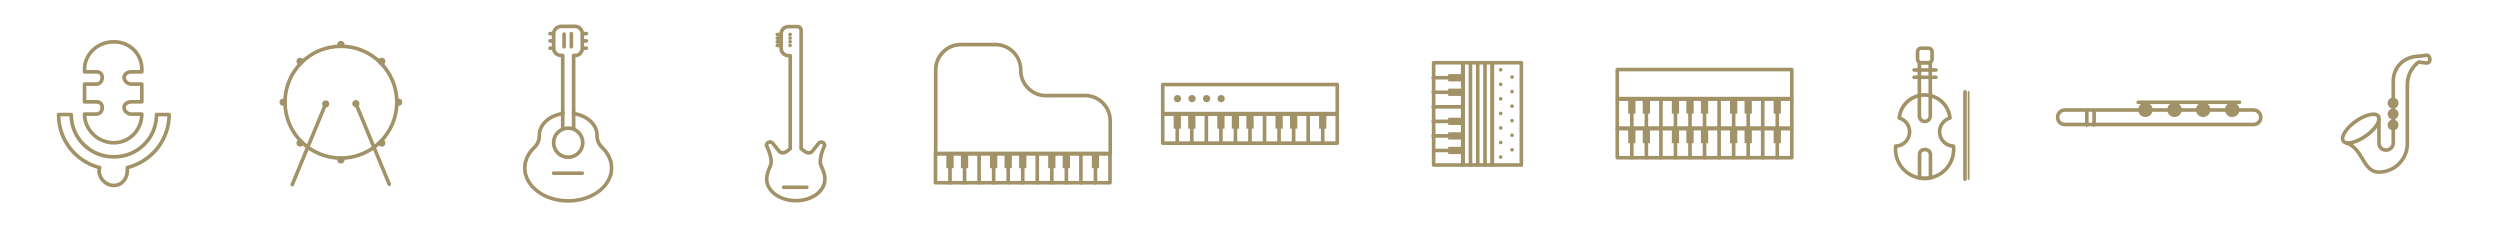 <?xml version="1.0" encoding="utf-8"?>
<!-- Generator: Adobe Illustrator 17.1.0, SVG Export Plug-In . SVG Version: 6.00 Build 0)  -->
<!DOCTYPE svg PUBLIC "-//W3C//DTD SVG 1.1//EN" "http://www.w3.org/Graphics/SVG/1.1/DTD/svg11.dtd">
<svg version="1.1" xmlns="http://www.w3.org/2000/svg" xmlns:xlink="http://www.w3.org/1999/xlink" x="0px" y="0px"
	 viewBox="0 0 5500 500" enable-background="new 0 0 5500 500" xml:space="preserve">
<g id="grid" display="none" opacity="0.53">
	<g display="inline">
		<rect x="1744.5" y="-5.5" fill="none" stroke="#00FFFF" stroke-miterlimit="10" width="64" height="64"/>
		<rect x="1808.5" y="-5.5" fill="none" stroke="#00FFFF" stroke-miterlimit="10" width="64" height="64"/>
		<rect x="1872.5" y="-5.5" fill="none" stroke="#00FFFF" stroke-miterlimit="10" width="64" height="64"/>
		<rect x="1936.5" y="-5.5" fill="none" stroke="#00FFFF" stroke-miterlimit="10" width="63" height="64"/>
		<rect x="1999.5" y="-5.5" fill="none" stroke="#00FFFF" stroke-miterlimit="10" width="64" height="64"/>
		<rect x="2063.5" y="-5.5" fill="none" stroke="#00FFFF" stroke-miterlimit="10" width="64" height="64"/>
		<rect x="2127.5" y="-5.5" fill="none" stroke="#00FFFF" stroke-miterlimit="10" width="64" height="64"/>
		<rect x="2191.5" y="-5.5" fill="none" stroke="#00FFFF" stroke-miterlimit="10" width="64" height="64"/>
		<rect x="1744.5" y="58.5" fill="none" stroke="#00FFFF" stroke-miterlimit="10" width="64" height="64"/>
		<rect x="1808.5" y="58.5" fill="none" stroke="#00FFFF" stroke-miterlimit="10" width="64" height="64"/>
		<rect x="1872.5" y="58.5" fill="none" stroke="#00FFFF" stroke-miterlimit="10" width="64" height="64"/>
		<rect x="1936.5" y="58.5" fill="none" stroke="#00FFFF" stroke-miterlimit="10" width="63" height="64"/>
		<rect x="1999.5" y="58.5" fill="none" stroke="#00FFFF" stroke-miterlimit="10" width="64" height="64"/>
		<rect x="2063.5" y="58.5" fill="none" stroke="#00FFFF" stroke-miterlimit="10" width="64" height="64"/>
		<rect x="2127.5" y="58.5" fill="none" stroke="#00FFFF" stroke-miterlimit="10" width="64" height="64"/>
		<rect x="2191.5" y="58.5" fill="none" stroke="#00FFFF" stroke-miterlimit="10" width="64" height="64"/>
		<rect x="1744.5" y="122.5" fill="none" stroke="#00FFFF" stroke-miterlimit="10" width="64" height="64"/>
		<rect x="1808.5" y="122.5" fill="none" stroke="#00FFFF" stroke-miterlimit="10" width="64" height="64"/>
		<rect x="1872.5" y="122.5" fill="none" stroke="#00FFFF" stroke-miterlimit="10" width="64" height="64"/>
		<rect x="1936.5" y="122.5" fill="none" stroke="#00FFFF" stroke-miterlimit="10" width="63" height="64"/>
		<rect x="1999.5" y="122.5" fill="none" stroke="#00FFFF" stroke-miterlimit="10" width="64" height="64"/>
		<rect x="2063.5" y="122.5" fill="none" stroke="#00FFFF" stroke-miterlimit="10" width="64" height="64"/>
		<rect x="2127.5" y="122.5" fill="none" stroke="#00FFFF" stroke-miterlimit="10" width="64" height="64"/>
		<rect x="2191.5" y="122.5" fill="none" stroke="#00FFFF" stroke-miterlimit="10" width="64" height="64"/>
		<rect x="1744.5" y="186.5" fill="none" stroke="#00FFFF" stroke-miterlimit="10" width="64" height="64"/>
		<rect x="1808.5" y="186.5" fill="none" stroke="#00FFFF" stroke-miterlimit="10" width="64" height="64"/>
		<rect x="1872.5" y="186.5" fill="none" stroke="#00FFFF" stroke-miterlimit="10" width="64" height="64"/>
		<rect x="1936.5" y="186.5" fill="none" stroke="#00FFFF" stroke-miterlimit="10" width="63" height="64"/>
		<rect x="1999.5" y="186.5" fill="none" stroke="#00FFFF" stroke-miterlimit="10" width="64" height="64"/>
		<rect x="2063.5" y="186.5" fill="none" stroke="#00FFFF" stroke-miterlimit="10" width="64" height="64"/>
		<rect x="2127.5" y="186.5" fill="none" stroke="#00FFFF" stroke-miterlimit="10" width="64" height="64"/>
		<rect x="2191.5" y="186.5" fill="none" stroke="#00FFFF" stroke-miterlimit="10" width="64" height="64"/>
		<rect x="1744.5" y="250.5" fill="none" stroke="#00FFFF" stroke-miterlimit="10" width="64" height="63"/>
		<rect x="1808.5" y="250.5" fill="none" stroke="#00FFFF" stroke-miterlimit="10" width="64" height="63"/>
		<rect x="1872.5" y="250.5" fill="none" stroke="#00FFFF" stroke-miterlimit="10" width="64" height="63"/>
		<rect x="1936.5" y="250.5" fill="none" stroke="#00FFFF" stroke-miterlimit="10" width="63" height="63"/>
		<rect x="1999.5" y="250.5" fill="none" stroke="#00FFFF" stroke-miterlimit="10" width="64" height="63"/>
		<rect x="2063.5" y="250.5" fill="none" stroke="#00FFFF" stroke-miterlimit="10" width="64" height="63"/>
		<rect x="2127.5" y="250.5" fill="none" stroke="#00FFFF" stroke-miterlimit="10" width="64" height="63"/>
		<rect x="2191.5" y="250.5" fill="none" stroke="#00FFFF" stroke-miterlimit="10" width="64" height="63"/>
		<rect x="1744.5" y="313.5" fill="none" stroke="#00FFFF" stroke-miterlimit="10" width="64" height="64"/>
		<rect x="1808.5" y="313.5" fill="none" stroke="#00FFFF" stroke-miterlimit="10" width="64" height="64"/>
		<rect x="1872.5" y="313.5" fill="none" stroke="#00FFFF" stroke-miterlimit="10" width="64" height="64"/>
		<rect x="1936.5" y="313.5" fill="none" stroke="#00FFFF" stroke-miterlimit="10" width="63" height="64"/>
		<rect x="1999.5" y="313.5" fill="none" stroke="#00FFFF" stroke-miterlimit="10" width="64" height="64"/>
		<rect x="2063.5" y="313.5" fill="none" stroke="#00FFFF" stroke-miterlimit="10" width="64" height="64"/>
		<rect x="2127.5" y="313.5" fill="none" stroke="#00FFFF" stroke-miterlimit="10" width="64" height="64"/>
		<rect x="2191.5" y="313.5" fill="none" stroke="#00FFFF" stroke-miterlimit="10" width="64" height="64"/>
		<rect x="1744.5" y="377.5" fill="none" stroke="#00FFFF" stroke-miterlimit="10" width="64" height="64"/>
		<rect x="1808.5" y="377.5" fill="none" stroke="#00FFFF" stroke-miterlimit="10" width="64" height="64"/>
		<rect x="1872.5" y="377.5" fill="none" stroke="#00FFFF" stroke-miterlimit="10" width="64" height="64"/>
		<rect x="1936.5" y="377.5" fill="none" stroke="#00FFFF" stroke-miterlimit="10" width="63" height="64"/>
		<rect x="1999.5" y="377.5" fill="none" stroke="#00FFFF" stroke-miterlimit="10" width="64" height="64"/>
		<rect x="2063.5" y="377.5" fill="none" stroke="#00FFFF" stroke-miterlimit="10" width="64" height="64"/>
		<rect x="2127.5" y="377.5" fill="none" stroke="#00FFFF" stroke-miterlimit="10" width="64" height="64"/>
		<rect x="2191.5" y="377.5" fill="none" stroke="#00FFFF" stroke-miterlimit="10" width="64" height="64"/>
		<rect x="1744.5" y="441.5" fill="none" stroke="#00FFFF" stroke-miterlimit="10" width="64" height="64"/>
		<rect x="1808.5" y="441.5" fill="none" stroke="#00FFFF" stroke-miterlimit="10" width="64" height="64"/>
		<rect x="1872.5" y="441.5" fill="none" stroke="#00FFFF" stroke-miterlimit="10" width="64" height="64"/>
		<rect x="1936.5" y="441.5" fill="none" stroke="#00FFFF" stroke-miterlimit="10" width="63" height="64"/>
		<rect x="1999.5" y="441.5" fill="none" stroke="#00FFFF" stroke-miterlimit="10" width="64" height="64"/>
		<rect x="2063.5" y="441.5" fill="none" stroke="#00FFFF" stroke-miterlimit="10" width="64" height="64"/>
		<rect x="2127.5" y="441.5" fill="none" stroke="#00FFFF" stroke-miterlimit="10" width="64" height="64"/>
		<rect x="2191.5" y="441.5" fill="none" stroke="#00FFFF" stroke-miterlimit="10" width="64" height="64"/>
	</g>
	<g display="inline">
		<rect x="2744.5" y="-5.5" fill="none" stroke="#00FFFF" stroke-miterlimit="10" width="64" height="64"/>
		<rect x="2808.5" y="-5.5" fill="none" stroke="#00FFFF" stroke-miterlimit="10" width="64" height="64"/>
		<rect x="2872.5" y="-5.5" fill="none" stroke="#00FFFF" stroke-miterlimit="10" width="64" height="64"/>
		<rect x="2936.5" y="-5.5" fill="none" stroke="#00FFFF" stroke-miterlimit="10" width="63" height="64"/>
		<rect x="2999.5" y="-5.5" fill="none" stroke="#00FFFF" stroke-miterlimit="10" width="64" height="64"/>
		<rect x="3063.5" y="-5.5" fill="none" stroke="#00FFFF" stroke-miterlimit="10" width="64" height="64"/>
		<rect x="3127.5" y="-5.5" fill="none" stroke="#00FFFF" stroke-miterlimit="10" width="64" height="64"/>
		<rect x="3191.5" y="-5.5" fill="none" stroke="#00FFFF" stroke-miterlimit="10" width="64" height="64"/>
		<rect x="2744.5" y="58.5" fill="none" stroke="#00FFFF" stroke-miterlimit="10" width="64" height="64"/>
		<rect x="2808.5" y="58.5" fill="none" stroke="#00FFFF" stroke-miterlimit="10" width="64" height="64"/>
		<rect x="2872.5" y="58.5" fill="none" stroke="#00FFFF" stroke-miterlimit="10" width="64" height="64"/>
		<rect x="2936.5" y="58.5" fill="none" stroke="#00FFFF" stroke-miterlimit="10" width="63" height="64"/>
		<rect x="2999.5" y="58.5" fill="none" stroke="#00FFFF" stroke-miterlimit="10" width="64" height="64"/>
		<rect x="3063.5" y="58.5" fill="none" stroke="#00FFFF" stroke-miterlimit="10" width="64" height="64"/>
		<rect x="3127.5" y="58.5" fill="none" stroke="#00FFFF" stroke-miterlimit="10" width="64" height="64"/>
		<rect x="3191.5" y="58.5" fill="none" stroke="#00FFFF" stroke-miterlimit="10" width="64" height="64"/>
		<rect x="2744.5" y="122.5" fill="none" stroke="#00FFFF" stroke-miterlimit="10" width="64" height="64"/>
		<rect x="2808.5" y="122.5" fill="none" stroke="#00FFFF" stroke-miterlimit="10" width="64" height="64"/>
		<rect x="2872.5" y="122.5" fill="none" stroke="#00FFFF" stroke-miterlimit="10" width="64" height="64"/>
		<rect x="2936.5" y="122.5" fill="none" stroke="#00FFFF" stroke-miterlimit="10" width="63" height="64"/>
		<rect x="2999.5" y="122.5" fill="none" stroke="#00FFFF" stroke-miterlimit="10" width="64" height="64"/>
		<rect x="3063.5" y="122.5" fill="none" stroke="#00FFFF" stroke-miterlimit="10" width="64" height="64"/>
		<rect x="3127.5" y="122.5" fill="none" stroke="#00FFFF" stroke-miterlimit="10" width="64" height="64"/>
		<rect x="3191.5" y="122.5" fill="none" stroke="#00FFFF" stroke-miterlimit="10" width="64" height="64"/>
		<rect x="2744.5" y="186.5" fill="none" stroke="#00FFFF" stroke-miterlimit="10" width="64" height="64"/>
		<rect x="2808.5" y="186.5" fill="none" stroke="#00FFFF" stroke-miterlimit="10" width="64" height="64"/>
		<rect x="2872.5" y="186.5" fill="none" stroke="#00FFFF" stroke-miterlimit="10" width="64" height="64"/>
		<rect x="2936.5" y="186.5" fill="none" stroke="#00FFFF" stroke-miterlimit="10" width="63" height="64"/>
		<rect x="2999.5" y="186.5" fill="none" stroke="#00FFFF" stroke-miterlimit="10" width="64" height="64"/>
		<rect x="3063.5" y="186.5" fill="none" stroke="#00FFFF" stroke-miterlimit="10" width="64" height="64"/>
		<rect x="3127.5" y="186.5" fill="none" stroke="#00FFFF" stroke-miterlimit="10" width="64" height="64"/>
		<rect x="3191.5" y="186.5" fill="none" stroke="#00FFFF" stroke-miterlimit="10" width="64" height="64"/>
		<rect x="2744.5" y="250.5" fill="none" stroke="#00FFFF" stroke-miterlimit="10" width="64" height="63"/>
		<rect x="2808.5" y="250.5" fill="none" stroke="#00FFFF" stroke-miterlimit="10" width="64" height="63"/>
		<rect x="2872.5" y="250.5" fill="none" stroke="#00FFFF" stroke-miterlimit="10" width="64" height="63"/>
		<rect x="2936.5" y="250.5" fill="none" stroke="#00FFFF" stroke-miterlimit="10" width="63" height="63"/>
		<rect x="2999.5" y="250.5" fill="none" stroke="#00FFFF" stroke-miterlimit="10" width="64" height="63"/>
		<rect x="3063.5" y="250.5" fill="none" stroke="#00FFFF" stroke-miterlimit="10" width="64" height="63"/>
		<rect x="3127.5" y="250.5" fill="none" stroke="#00FFFF" stroke-miterlimit="10" width="64" height="63"/>
		<rect x="3191.5" y="250.5" fill="none" stroke="#00FFFF" stroke-miterlimit="10" width="64" height="63"/>
		<rect x="2744.5" y="313.5" fill="none" stroke="#00FFFF" stroke-miterlimit="10" width="64" height="64"/>
		<rect x="2808.5" y="313.5" fill="none" stroke="#00FFFF" stroke-miterlimit="10" width="64" height="64"/>
		<rect x="2872.5" y="313.5" fill="none" stroke="#00FFFF" stroke-miterlimit="10" width="64" height="64"/>
		<rect x="2936.5" y="313.5" fill="none" stroke="#00FFFF" stroke-miterlimit="10" width="63" height="64"/>
		<rect x="2999.5" y="313.5" fill="none" stroke="#00FFFF" stroke-miterlimit="10" width="64" height="64"/>
		<rect x="3063.5" y="313.5" fill="none" stroke="#00FFFF" stroke-miterlimit="10" width="64" height="64"/>
		<rect x="3127.5" y="313.5" fill="none" stroke="#00FFFF" stroke-miterlimit="10" width="64" height="64"/>
		<rect x="3191.5" y="313.5" fill="none" stroke="#00FFFF" stroke-miterlimit="10" width="64" height="64"/>
		<rect x="2744.5" y="377.5" fill="none" stroke="#00FFFF" stroke-miterlimit="10" width="64" height="64"/>
		<rect x="2808.5" y="377.5" fill="none" stroke="#00FFFF" stroke-miterlimit="10" width="64" height="64"/>
		<rect x="2872.5" y="377.5" fill="none" stroke="#00FFFF" stroke-miterlimit="10" width="64" height="64"/>
		<rect x="2936.5" y="377.5" fill="none" stroke="#00FFFF" stroke-miterlimit="10" width="63" height="64"/>
		<rect x="2999.5" y="377.5" fill="none" stroke="#00FFFF" stroke-miterlimit="10" width="64" height="64"/>
		<rect x="3063.5" y="377.5" fill="none" stroke="#00FFFF" stroke-miterlimit="10" width="64" height="64"/>
		<rect x="3127.5" y="377.5" fill="none" stroke="#00FFFF" stroke-miterlimit="10" width="64" height="64"/>
		<rect x="3191.5" y="377.5" fill="none" stroke="#00FFFF" stroke-miterlimit="10" width="64" height="64"/>
		<rect x="2744.5" y="441.5" fill="none" stroke="#00FFFF" stroke-miterlimit="10" width="64" height="64"/>
		<rect x="2808.5" y="441.5" fill="none" stroke="#00FFFF" stroke-miterlimit="10" width="64" height="64"/>
		<rect x="2872.5" y="441.5" fill="none" stroke="#00FFFF" stroke-miterlimit="10" width="64" height="64"/>
		<rect x="2936.5" y="441.5" fill="none" stroke="#00FFFF" stroke-miterlimit="10" width="63" height="64"/>
		<rect x="2999.5" y="441.5" fill="none" stroke="#00FFFF" stroke-miterlimit="10" width="64" height="64"/>
		<rect x="3063.5" y="441.5" fill="none" stroke="#00FFFF" stroke-miterlimit="10" width="64" height="64"/>
		<rect x="3127.5" y="441.5" fill="none" stroke="#00FFFF" stroke-miterlimit="10" width="64" height="64"/>
		<rect x="3191.5" y="441.5" fill="none" stroke="#00FFFF" stroke-miterlimit="10" width="64" height="64"/>
	</g>
	<g display="inline">
		<rect x="3744.5" y="-5.5" fill="none" stroke="#00FFFF" stroke-miterlimit="10" width="64" height="64"/>
		<rect x="3808.5" y="-5.5" fill="none" stroke="#00FFFF" stroke-miterlimit="10" width="64" height="64"/>
		<rect x="3872.5" y="-5.5" fill="none" stroke="#00FFFF" stroke-miterlimit="10" width="64" height="64"/>
		<rect x="3936.5" y="-5.5" fill="none" stroke="#00FFFF" stroke-miterlimit="10" width="63" height="64"/>
		<rect x="3999.5" y="-5.5" fill="none" stroke="#00FFFF" stroke-miterlimit="10" width="64" height="64"/>
		<rect x="4063.5" y="-5.5" fill="none" stroke="#00FFFF" stroke-miterlimit="10" width="64" height="64"/>
		<rect x="4127.5" y="-5.5" fill="none" stroke="#00FFFF" stroke-miterlimit="10" width="64" height="64"/>
		<rect x="4191.5" y="-5.5" fill="none" stroke="#00FFFF" stroke-miterlimit="10" width="64" height="64"/>
		<rect x="3744.5" y="58.5" fill="none" stroke="#00FFFF" stroke-miterlimit="10" width="64" height="64"/>
		<rect x="3808.5" y="58.5" fill="none" stroke="#00FFFF" stroke-miterlimit="10" width="64" height="64"/>
		<rect x="3872.5" y="58.5" fill="none" stroke="#00FFFF" stroke-miterlimit="10" width="64" height="64"/>
		<rect x="3936.5" y="58.5" fill="none" stroke="#00FFFF" stroke-miterlimit="10" width="63" height="64"/>
		<rect x="3999.5" y="58.5" fill="none" stroke="#00FFFF" stroke-miterlimit="10" width="64" height="64"/>
		<rect x="4063.5" y="58.5" fill="none" stroke="#00FFFF" stroke-miterlimit="10" width="64" height="64"/>
		<rect x="4127.5" y="58.5" fill="none" stroke="#00FFFF" stroke-miterlimit="10" width="64" height="64"/>
		<rect x="4191.5" y="58.5" fill="none" stroke="#00FFFF" stroke-miterlimit="10" width="64" height="64"/>
		<rect x="3744.5" y="122.5" fill="none" stroke="#00FFFF" stroke-miterlimit="10" width="64" height="64"/>
		<rect x="3808.5" y="122.5" fill="none" stroke="#00FFFF" stroke-miterlimit="10" width="64" height="64"/>
		<rect x="3872.5" y="122.5" fill="none" stroke="#00FFFF" stroke-miterlimit="10" width="64" height="64"/>
		<rect x="3936.5" y="122.5" fill="none" stroke="#00FFFF" stroke-miterlimit="10" width="63" height="64"/>
		<rect x="3999.5" y="122.5" fill="none" stroke="#00FFFF" stroke-miterlimit="10" width="64" height="64"/>
		<rect x="4063.5" y="122.5" fill="none" stroke="#00FFFF" stroke-miterlimit="10" width="64" height="64"/>
		<rect x="4127.5" y="122.5" fill="none" stroke="#00FFFF" stroke-miterlimit="10" width="64" height="64"/>
		<rect x="4191.5" y="122.5" fill="none" stroke="#00FFFF" stroke-miterlimit="10" width="64" height="64"/>
		<rect x="3744.5" y="186.5" fill="none" stroke="#00FFFF" stroke-miterlimit="10" width="64" height="64"/>
		<rect x="3808.5" y="186.5" fill="none" stroke="#00FFFF" stroke-miterlimit="10" width="64" height="64"/>
		<rect x="3872.5" y="186.5" fill="none" stroke="#00FFFF" stroke-miterlimit="10" width="64" height="64"/>
		<rect x="3936.5" y="186.5" fill="none" stroke="#00FFFF" stroke-miterlimit="10" width="63" height="64"/>
		<rect x="3999.5" y="186.5" fill="none" stroke="#00FFFF" stroke-miterlimit="10" width="64" height="64"/>
		<rect x="4063.5" y="186.5" fill="none" stroke="#00FFFF" stroke-miterlimit="10" width="64" height="64"/>
		<rect x="4127.5" y="186.5" fill="none" stroke="#00FFFF" stroke-miterlimit="10" width="64" height="64"/>
		<rect x="4191.5" y="186.5" fill="none" stroke="#00FFFF" stroke-miterlimit="10" width="64" height="64"/>
		<rect x="3744.5" y="250.5" fill="none" stroke="#00FFFF" stroke-miterlimit="10" width="64" height="63"/>
		<rect x="3808.5" y="250.5" fill="none" stroke="#00FFFF" stroke-miterlimit="10" width="64" height="63"/>
		<rect x="3872.5" y="250.5" fill="none" stroke="#00FFFF" stroke-miterlimit="10" width="64" height="63"/>
		<rect x="3936.5" y="250.5" fill="none" stroke="#00FFFF" stroke-miterlimit="10" width="63" height="63"/>
		<rect x="3999.5" y="250.5" fill="none" stroke="#00FFFF" stroke-miterlimit="10" width="64" height="63"/>
		<rect x="4063.5" y="250.5" fill="none" stroke="#00FFFF" stroke-miterlimit="10" width="64" height="63"/>
		<rect x="4127.5" y="250.5" fill="none" stroke="#00FFFF" stroke-miterlimit="10" width="64" height="63"/>
		<rect x="4191.5" y="250.5" fill="none" stroke="#00FFFF" stroke-miterlimit="10" width="64" height="63"/>
		<rect x="3744.5" y="313.5" fill="none" stroke="#00FFFF" stroke-miterlimit="10" width="64" height="64"/>
		<rect x="3808.5" y="313.5" fill="none" stroke="#00FFFF" stroke-miterlimit="10" width="64" height="64"/>
		<rect x="3872.5" y="313.5" fill="none" stroke="#00FFFF" stroke-miterlimit="10" width="64" height="64"/>
		<rect x="3936.5" y="313.5" fill="none" stroke="#00FFFF" stroke-miterlimit="10" width="63" height="64"/>
		<rect x="3999.5" y="313.5" fill="none" stroke="#00FFFF" stroke-miterlimit="10" width="64" height="64"/>
		<rect x="4063.5" y="313.5" fill="none" stroke="#00FFFF" stroke-miterlimit="10" width="64" height="64"/>
		<rect x="4127.5" y="313.5" fill="none" stroke="#00FFFF" stroke-miterlimit="10" width="64" height="64"/>
		<rect x="4191.5" y="313.5" fill="none" stroke="#00FFFF" stroke-miterlimit="10" width="64" height="64"/>
		<rect x="3744.5" y="377.5" fill="none" stroke="#00FFFF" stroke-miterlimit="10" width="64" height="64"/>
		<rect x="3808.5" y="377.5" fill="none" stroke="#00FFFF" stroke-miterlimit="10" width="64" height="64"/>
		<rect x="3872.5" y="377.5" fill="none" stroke="#00FFFF" stroke-miterlimit="10" width="64" height="64"/>
		<rect x="3936.5" y="377.5" fill="none" stroke="#00FFFF" stroke-miterlimit="10" width="63" height="64"/>
		<rect x="3999.5" y="377.5" fill="none" stroke="#00FFFF" stroke-miterlimit="10" width="64" height="64"/>
		<rect x="4063.5" y="377.5" fill="none" stroke="#00FFFF" stroke-miterlimit="10" width="64" height="64"/>
		<rect x="4127.5" y="377.5" fill="none" stroke="#00FFFF" stroke-miterlimit="10" width="64" height="64"/>
		<rect x="4191.5" y="377.5" fill="none" stroke="#00FFFF" stroke-miterlimit="10" width="64" height="64"/>
		<rect x="3744.5" y="441.5" fill="none" stroke="#00FFFF" stroke-miterlimit="10" width="64" height="64"/>
		<rect x="3808.5" y="441.5" fill="none" stroke="#00FFFF" stroke-miterlimit="10" width="64" height="64"/>
		<rect x="3872.5" y="441.5" fill="none" stroke="#00FFFF" stroke-miterlimit="10" width="64" height="64"/>
		<rect x="3936.5" y="441.5" fill="none" stroke="#00FFFF" stroke-miterlimit="10" width="63" height="64"/>
		<rect x="3999.5" y="441.5" fill="none" stroke="#00FFFF" stroke-miterlimit="10" width="64" height="64"/>
		<rect x="4063.5" y="441.5" fill="none" stroke="#00FFFF" stroke-miterlimit="10" width="64" height="64"/>
		<rect x="4127.5" y="441.5" fill="none" stroke="#00FFFF" stroke-miterlimit="10" width="64" height="64"/>
		<rect x="4191.5" y="441.5" fill="none" stroke="#00FFFF" stroke-miterlimit="10" width="64" height="64"/>
	</g>
	<g display="inline">
		<rect x="4744.5" y="-5.5" fill="none" stroke="#00FFFF" stroke-miterlimit="10" width="64" height="64"/>
		<rect x="4808.5" y="-5.5" fill="none" stroke="#00FFFF" stroke-miterlimit="10" width="64" height="64"/>
		<rect x="4872.5" y="-5.5" fill="none" stroke="#00FFFF" stroke-miterlimit="10" width="64" height="64"/>
		<rect x="4936.5" y="-5.5" fill="none" stroke="#00FFFF" stroke-miterlimit="10" width="63" height="64"/>
		<rect x="4999.5" y="-5.5" fill="none" stroke="#00FFFF" stroke-miterlimit="10" width="64" height="64"/>
		<rect x="5063.5" y="-5.5" fill="none" stroke="#00FFFF" stroke-miterlimit="10" width="64" height="64"/>
		<rect x="5127.5" y="-5.5" fill="none" stroke="#00FFFF" stroke-miterlimit="10" width="64" height="64"/>
		<rect x="5191.5" y="-5.5" fill="none" stroke="#00FFFF" stroke-miterlimit="10" width="64" height="64"/>
		<rect x="4744.5" y="58.5" fill="none" stroke="#00FFFF" stroke-miterlimit="10" width="64" height="64"/>
		<rect x="4808.5" y="58.5" fill="none" stroke="#00FFFF" stroke-miterlimit="10" width="64" height="64"/>
		<rect x="4872.5" y="58.5" fill="none" stroke="#00FFFF" stroke-miterlimit="10" width="64" height="64"/>
		<rect x="4936.5" y="58.5" fill="none" stroke="#00FFFF" stroke-miterlimit="10" width="63" height="64"/>
		<rect x="4999.5" y="58.5" fill="none" stroke="#00FFFF" stroke-miterlimit="10" width="64" height="64"/>
		<rect x="5063.5" y="58.5" fill="none" stroke="#00FFFF" stroke-miterlimit="10" width="64" height="64"/>
		<rect x="5127.5" y="58.5" fill="none" stroke="#00FFFF" stroke-miterlimit="10" width="64" height="64"/>
		<rect x="5191.5" y="58.5" fill="none" stroke="#00FFFF" stroke-miterlimit="10" width="64" height="64"/>
		<rect x="4744.5" y="122.5" fill="none" stroke="#00FFFF" stroke-miterlimit="10" width="64" height="64"/>
		<rect x="4808.5" y="122.5" fill="none" stroke="#00FFFF" stroke-miterlimit="10" width="64" height="64"/>
		<rect x="4872.5" y="122.5" fill="none" stroke="#00FFFF" stroke-miterlimit="10" width="64" height="64"/>
		<rect x="4936.5" y="122.5" fill="none" stroke="#00FFFF" stroke-miterlimit="10" width="63" height="64"/>
		<rect x="4999.5" y="122.5" fill="none" stroke="#00FFFF" stroke-miterlimit="10" width="64" height="64"/>
		<rect x="5063.5" y="122.5" fill="none" stroke="#00FFFF" stroke-miterlimit="10" width="64" height="64"/>
		<rect x="5127.5" y="122.5" fill="none" stroke="#00FFFF" stroke-miterlimit="10" width="64" height="64"/>
		<rect x="5191.5" y="122.5" fill="none" stroke="#00FFFF" stroke-miterlimit="10" width="64" height="64"/>
		<rect x="4744.5" y="186.5" fill="none" stroke="#00FFFF" stroke-miterlimit="10" width="64" height="64"/>
		<rect x="4808.5" y="186.5" fill="none" stroke="#00FFFF" stroke-miterlimit="10" width="64" height="64"/>
		<rect x="4872.5" y="186.5" fill="none" stroke="#00FFFF" stroke-miterlimit="10" width="64" height="64"/>
		<rect x="4936.5" y="186.5" fill="none" stroke="#00FFFF" stroke-miterlimit="10" width="63" height="64"/>
		<rect x="4999.5" y="186.5" fill="none" stroke="#00FFFF" stroke-miterlimit="10" width="64" height="64"/>
		<rect x="5063.5" y="186.5" fill="none" stroke="#00FFFF" stroke-miterlimit="10" width="64" height="64"/>
		<rect x="5127.5" y="186.5" fill="none" stroke="#00FFFF" stroke-miterlimit="10" width="64" height="64"/>
		<rect x="5191.5" y="186.5" fill="none" stroke="#00FFFF" stroke-miterlimit="10" width="64" height="64"/>
		<rect x="4744.5" y="250.5" fill="none" stroke="#00FFFF" stroke-miterlimit="10" width="64" height="63"/>
		<rect x="4808.5" y="250.5" fill="none" stroke="#00FFFF" stroke-miterlimit="10" width="64" height="63"/>
		<rect x="4872.5" y="250.5" fill="none" stroke="#00FFFF" stroke-miterlimit="10" width="64" height="63"/>
		<rect x="4936.5" y="250.5" fill="none" stroke="#00FFFF" stroke-miterlimit="10" width="63" height="63"/>
		<rect x="4999.5" y="250.5" fill="none" stroke="#00FFFF" stroke-miterlimit="10" width="64" height="63"/>
		<rect x="5063.5" y="250.5" fill="none" stroke="#00FFFF" stroke-miterlimit="10" width="64" height="63"/>
		<rect x="5127.5" y="250.5" fill="none" stroke="#00FFFF" stroke-miterlimit="10" width="64" height="63"/>
		<rect x="5191.5" y="250.5" fill="none" stroke="#00FFFF" stroke-miterlimit="10" width="64" height="63"/>
		<rect x="4744.5" y="313.5" fill="none" stroke="#00FFFF" stroke-miterlimit="10" width="64" height="64"/>
		<rect x="4808.5" y="313.5" fill="none" stroke="#00FFFF" stroke-miterlimit="10" width="64" height="64"/>
		<rect x="4872.5" y="313.5" fill="none" stroke="#00FFFF" stroke-miterlimit="10" width="64" height="64"/>
		<rect x="4936.5" y="313.5" fill="none" stroke="#00FFFF" stroke-miterlimit="10" width="63" height="64"/>
		<rect x="4999.5" y="313.5" fill="none" stroke="#00FFFF" stroke-miterlimit="10" width="64" height="64"/>
		<rect x="5063.5" y="313.5" fill="none" stroke="#00FFFF" stroke-miterlimit="10" width="64" height="64"/>
		<rect x="5127.5" y="313.5" fill="none" stroke="#00FFFF" stroke-miterlimit="10" width="64" height="64"/>
		<rect x="5191.5" y="313.5" fill="none" stroke="#00FFFF" stroke-miterlimit="10" width="64" height="64"/>
		<rect x="4744.5" y="377.5" fill="none" stroke="#00FFFF" stroke-miterlimit="10" width="64" height="64"/>
		<rect x="4808.5" y="377.5" fill="none" stroke="#00FFFF" stroke-miterlimit="10" width="64" height="64"/>
		<rect x="4872.5" y="377.5" fill="none" stroke="#00FFFF" stroke-miterlimit="10" width="64" height="64"/>
		<rect x="4936.5" y="377.5" fill="none" stroke="#00FFFF" stroke-miterlimit="10" width="63" height="64"/>
		<rect x="4999.5" y="377.5" fill="none" stroke="#00FFFF" stroke-miterlimit="10" width="64" height="64"/>
		<rect x="5063.5" y="377.5" fill="none" stroke="#00FFFF" stroke-miterlimit="10" width="64" height="64"/>
		<rect x="5127.5" y="377.5" fill="none" stroke="#00FFFF" stroke-miterlimit="10" width="64" height="64"/>
		<rect x="5191.5" y="377.5" fill="none" stroke="#00FFFF" stroke-miterlimit="10" width="64" height="64"/>
		<rect x="4744.5" y="441.5" fill="none" stroke="#00FFFF" stroke-miterlimit="10" width="64" height="64"/>
		<rect x="4808.5" y="441.5" fill="none" stroke="#00FFFF" stroke-miterlimit="10" width="64" height="64"/>
		<rect x="4872.5" y="441.5" fill="none" stroke="#00FFFF" stroke-miterlimit="10" width="64" height="64"/>
		<rect x="4936.5" y="441.5" fill="none" stroke="#00FFFF" stroke-miterlimit="10" width="63" height="64"/>
		<rect x="4999.5" y="441.5" fill="none" stroke="#00FFFF" stroke-miterlimit="10" width="64" height="64"/>
		<rect x="5063.5" y="441.5" fill="none" stroke="#00FFFF" stroke-miterlimit="10" width="64" height="64"/>
		<rect x="5127.5" y="441.5" fill="none" stroke="#00FFFF" stroke-miterlimit="10" width="64" height="64"/>
		<rect x="5191.5" y="441.5" fill="none" stroke="#00FFFF" stroke-miterlimit="10" width="64" height="64"/>
	</g>
</g>
<g id="Camada_1">
	<g>
		<g>
			<path fill="#A29267" d="M250.8,412h-0.6c-19.3,0-36.2-16.9-36.2-36.1v-0.6c0-1.4,0.2-2.6,0.5-3.7c-24.9-7.2-47.2-22.1-63.1-42.3
				c-17.3-22-26.5-48.7-26.5-77.3c0-2.2,1.8-4,4-4h27.8c2.2,0,4,1.8,4,4c0,49.1,39.9,89,88.9,89h1.9c49,0,88.9-39.9,88.9-89
				c0-2.2,1.8-4,4-4h27.8c2.2,0,4,1.8,4,4c0,55.8-37.6,104.6-91.9,119.8c0,0.5-0.1,1-0.1,1.4c-0.1,0.7-0.1,1.4-0.1,2.1v0.6
				C284,396.1,269.4,412,250.8,412z M132.9,256c1.7,51.7,37.2,96.2,87.5,108.9c2.1,0.5,3.4,2.6,2.9,4.8c-0.2,0.8-0.4,1.5-0.6,2.2
				c-0.4,1.3-0.7,2.3-0.7,3.4v0.6c0,15,13.2,28.1,28.2,28.1h0.6c14.1,0,25.2-12.4,25.2-28.1v-0.6c0-1.1,0.1-2,0.2-2.9
				c0.1-1.1,0.2-2,0-2.8c-0.5-2.1,0.8-4.2,2.9-4.8c51.1-12.9,87.2-57.4,89-108.9h-19.8c-1,24.6-10.9,47.5-28.3,64.8
				C301.7,339,277.4,349,251.4,349h-1.9c-26,0-50.3-10-68.5-28.2c-17.4-17.3-27.3-40.2-28.3-64.8H132.9z"/>
		</g>
		<g>
			<path fill="#A29267" d="M251.1,318h-1.3c-36.8,0-67.9-30.7-67.9-67c0-2.2,1.8-4,4-4h26.4c5.6,0,8.6-5.3,8.6-10.3v-0.3
				c0-5.3-3.1-8.4-8.6-8.4H186c-2.2,0-4-1.8-4-4v-39c0-2.2,1.8-4,4-4h26.4c5.6,0,8.6-5.4,8.6-10.4v-0.3c0-5.3-3.1-8.3-8.6-8.3H186
				c-2.2,0-4-1.8-4-4v-5.5c0-35.5,30.4-64.5,67.9-64.5h1.3c36.4,0,64.9,28.3,64.9,64.5v5.5c0,2.2-1.8,4-4,4h-23.4
				c-5.6,0-11.6,3.3-11.6,8.3v0.3c0,5.2,5.9,10.4,11.6,10.4H312c2.2,0,4,1.8,4,4v39c0,2.2-1.8,4-4,4h-23.4c-5.6,0-11.6,3.4-11.6,8.4
				v0.3c0,5.1,5.9,10.3,11.6,10.3H312c2.2,0,4,1.8,4,4C316,288,286.9,318,251.1,318z M190.1,255c2.2,30.2,28.6,55,59.7,55h1.3
				c30.1,0,54.8-24.3,56.7-55h-19.3c-10.1,0-19.6-8.9-19.6-18.3v-0.3c0-10.1,10.2-16.4,19.6-16.4H308v-31h-19.4
				c-10.1,0-19.6-8.9-19.6-18.4v-0.3c0-10.2,10-16.3,19.6-16.3H308v-1.5c0-31.7-25-56.5-56.9-56.5h-1.3c-33,0-59.9,25.3-59.9,56.5
				v1.5h22.4c9.9,0,16.6,6.6,16.6,16.3v0.3c0,10.3-7.3,18.4-16.6,18.4H190v31h22.4c9.9,0,16.6,6.6,16.6,16.4v0.3
				c0,10.3-7.3,18.3-16.6,18.3H190.1z"/>
		</g>
	</g>
	<g>
		<path fill="#A29267" d="M750,105.8c31.8,0,61.7,12.4,84.1,34.9c22.5,22.5,34.9,52.4,34.9,84.1s-12.4,61.7-34.9,84.1
			c-22.5,22.5-52.4,34.9-84.1,34.9s-61.7-12.4-84.1-34.9c-22.5-22.5-34.9-52.4-34.9-84.1s12.4-61.7,34.9-84.1
			C688.3,118.2,718.2,105.8,750,105.8 M750,97.8c-70.1,0-127,56.9-127,127s56.9,127,127,127s127-56.9,127-127S820.1,97.8,750,97.8
			L750,97.8z"/>
		<circle fill="#A29267" cx="623" cy="224.8" r="8"/>
		<circle fill="#A29267" cx="877" cy="224.8" r="8"/>
		<circle fill="#A29267" cx="750" cy="351.8" r="8"/>
		<circle fill="#A29267" cx="750" cy="97.8" r="8"/>
		<circle fill="#A29267" cx="660.2" cy="314.6" r="8"/>
		<circle fill="#A29267" cx="839.8" cy="135" r="8"/>
		<circle fill="#A29267" cx="839.8" cy="314.6" r="8"/>
		<circle fill="#A29267" cx="660.2" cy="135" r="8"/>
		<path fill="#A29267" d="M775.6,231c1.1,2.7,4,4.4,6.3,4.9l70.8,171c0.8,2,3.2,3,5.2,2.2s3-3.2,2.2-5.2l-70.8-171
			c1.7-2.2,2.2-5.2,1-7.9c-1.7-4.1-6.4-6-10.5-4.3C775.9,222.3,773.9,226.9,775.6,231z"/>
		<path fill="#A29267" d="M709.1,225.7c-1.1,2.7-0.3,5.9,1,7.9l-70.8,171c-0.8,2,0.1,4.4,2.2,5.2c2,0.8,4.4-0.1,5.2-2.2l70.8-171
			c2.7-0.4,5.2-2.1,6.3-4.9c1.7-4.1-0.2-8.8-4.3-10.5C715.5,219.7,710.8,221.7,709.1,225.7z"/>
	</g>
	<g>
		<g>
			<path fill="#A29267" d="M2442,406h-384c-2.2,0-4-1.8-4-4v-64c0-2.2,1.8-4,4-4h384c2.2,0,4,1.8,4,4v64
				C2446,404.2,2444.2,406,2442,406z M2062,398h376v-56h-376V398z"/>
		</g>
		<g>
			<path fill="#A29267" d="M2442.5,342h-384c-2.2,0-4-1.8-4-4V153.6c0-32.9,26.7-59.6,59.6-59.6h75.8c32.9,0,59.6,26.7,59.6,59.6
				v1.1c0,28.5,23.2,51.6,51.6,51.6h0.1l85.6-0.2c32.9,0,59.6,26.7,59.6,59.6V338C2446.5,340.2,2444.7,342,2442.5,342z M2062.5,334
				h376v-68.2c0-28.5-23.2-51.6-51.6-51.6h-0.1l-85.6,0.2c-32.9,0-59.6-26.7-59.6-59.6v-1.1c0-28.5-23.2-51.6-51.6-51.6h-75.8
				c-28.5,0-51.6,23.2-51.6,51.6V334z"/>
		</g>
		<g>
			<path fill="#A29267" d="M2090,406c-2.2,0-4-1.8-4-4v-64c0-2.2,1.8-4,4-4s4,1.8,4,4v64C2094,404.2,2092.2,406,2090,406z"/>
		</g>
		<g>
			<path fill="#A29267" d="M2122,406c-2.2,0-4-1.8-4-4v-64c0-2.2,1.8-4,4-4s4,1.8,4,4v64C2126,404.2,2124.2,406,2122,406z"/>
		</g>
		<g>
			<path fill="#A29267" d="M2154,406c-2.2,0-4-1.8-4-4v-64c0-2.2,1.8-4,4-4s4,1.8,4,4v64C2158,404.2,2156.2,406,2154,406z"/>
		</g>
		<g>
			<path fill="#A29267" d="M2186,406c-2.2,0-4-1.8-4-4v-64c0-2.2,1.8-4,4-4s4,1.8,4,4v64C2190,404.2,2188.2,406,2186,406z"/>
		</g>
		<g>
			<path fill="#A29267" d="M2218,406c-2.2,0-4-1.8-4-4v-64c0-2.2,1.8-4,4-4s4,1.8,4,4v64C2222,404.2,2220.2,406,2218,406z"/>
		</g>
		<g>
			<path fill="#A29267" d="M2250,406c-2.2,0-4-1.8-4-4v-64c0-2.2,1.8-4,4-4s4,1.8,4,4v64C2254,404.2,2252.2,406,2250,406z"/>
		</g>
		<g>
			<path fill="#A29267" d="M2282,406c-2.2,0-4-1.8-4-4v-64c0-2.2,1.8-4,4-4s4,1.8,4,4v64C2286,404.2,2284.2,406,2282,406z"/>
		</g>
		<g>
			<path fill="#A29267" d="M2314,406c-2.2,0-4-1.8-4-4v-64c0-2.2,1.8-4,4-4s4,1.8,4,4v64C2318,404.2,2316.2,406,2314,406z"/>
		</g>
		<g>
			<path fill="#A29267" d="M2346,406c-2.2,0-4-1.8-4-4v-64c0-2.2,1.8-4,4-4s4,1.8,4,4v64C2350,404.2,2348.2,406,2346,406z"/>
		</g>
		<g>
			<path fill="#A29267" d="M2378,406c-2.2,0-4-1.8-4-4v-64c0-2.2,1.8-4,4-4s4,1.8,4,4v64C2382,404.2,2380.2,406,2378,406z"/>
		</g>
		<g>
			<path fill="#A29267" d="M2410,406c-2.2,0-4-1.8-4-4v-64c0-2.2,1.8-4,4-4s4,1.8,4,4v64C2414,404.2,2412.2,406,2410,406z"/>
		</g>
		<g>
			<rect x="2082" y="338" fill="#A29267" width="16" height="32"/>
		</g>
		<g>
			<rect x="2114" y="338" fill="#A29267" width="16" height="32"/>
		</g>
		<g>
			<rect x="2178" y="338" fill="#A29267" width="16" height="32"/>
		</g>
		<g>
			<rect x="2210" y="338" fill="#A29267" width="16" height="32"/>
		</g>
		<g>
			<rect x="2242" y="338" fill="#A29267" width="16" height="32"/>
		</g>
		<g>
			<rect x="2306" y="338" fill="#A29267" width="16" height="32"/>
		</g>
		<g>
			<rect x="2338" y="338" fill="#A29267" width="16" height="32"/>
		</g>
		<g>
			<rect x="2402" y="338" fill="#A29267" width="16" height="32"/>
		</g>
	</g>
	<g>
		<g>
			<path fill="#A29267" d="M2942,319h-384c-2.2,0-4-1.8-4-4v-64c0-2.2,1.8-4,4-4h384c2.2,0,4,1.8,4,4v64
				C2946,317.2,2944.2,319,2942,319z M2562,311h376v-56h-376V311z"/>
		</g>
		<g>
			<path fill="#A29267" d="M2942,254h-384c-2.2,0-4-1.8-4-4v-64c0-2.2,1.8-4,4-4h384c2.2,0,4,1.8,4,4v64
				C2946,252.2,2944.2,254,2942,254z M2562,246h376v-56h-376V246z"/>
		</g>
		<g>
			<path fill="#A29267" d="M2590,319c-2.2,0-4-1.8-4-4v-64c0-2.2,1.8-4,4-4s4,1.8,4,4v64C2594,317.2,2592.2,319,2590,319z"/>
		</g>
		<g>
			<path fill="#A29267" d="M2622,319c-2.2,0-4-1.8-4-4v-64c0-2.2,1.8-4,4-4s4,1.8,4,4v64C2626,317.2,2624.2,319,2622,319z"/>
		</g>
		<g>
			<path fill="#A29267" d="M2654,319c-2.2,0-4-1.8-4-4v-64c0-2.2,1.8-4,4-4s4,1.8,4,4v64C2658,317.2,2656.2,319,2654,319z"/>
		</g>
		<g>
			<path fill="#A29267" d="M2686,319c-2.2,0-4-1.8-4-4v-64c0-2.2,1.8-4,4-4s4,1.8,4,4v64C2690,317.2,2688.2,319,2686,319z"/>
		</g>
		<g>
			<path fill="#A29267" d="M2718,319c-2.2,0-4-1.8-4-4v-64c0-2.2,1.8-4,4-4s4,1.8,4,4v64C2722,317.2,2720.2,319,2718,319z"/>
		</g>
		<g>
			<path fill="#A29267" d="M2750,319c-2.2,0-4-1.8-4-4v-64c0-2.2,1.8-4,4-4s4,1.8,4,4v64C2754,317.2,2752.2,319,2750,319z"/>
		</g>
		<g>
			<path fill="#A29267" d="M2782,319c-2.2,0-4-1.8-4-4v-64c0-2.2,1.8-4,4-4s4,1.8,4,4v64C2786,317.2,2784.2,319,2782,319z"/>
		</g>
		<g>
			<path fill="#A29267" d="M2814,319c-2.2,0-4-1.8-4-4v-64c0-2.2,1.8-4,4-4s4,1.8,4,4v64C2818,317.2,2816.2,319,2814,319z"/>
		</g>
		<g>
			<path fill="#A29267" d="M2846,319c-2.2,0-4-1.8-4-4v-64c0-2.2,1.8-4,4-4s4,1.8,4,4v64C2850,317.2,2848.2,319,2846,319z"/>
		</g>
		<g>
			<path fill="#A29267" d="M2878,319c-2.2,0-4-1.8-4-4v-64c0-2.2,1.8-4,4-4s4,1.8,4,4v64C2882,317.2,2880.2,319,2878,319z"/>
		</g>
		<g>
			<path fill="#A29267" d="M2910,319c-2.2,0-4-1.8-4-4v-64c0-2.2,1.8-4,4-4s4,1.8,4,4v64C2914,317.2,2912.2,319,2910,319z"/>
		</g>
		<g>
			<rect x="2582" y="251" fill="#A29267" width="16" height="32"/>
		</g>
		<g>
			<path fill="#A29267" d="M2590.6,209h-0.2c-4.4,0-7.9,3.5-7.9,7.9v0.2c0,4.4,3.5,7.9,7.9,7.9h0.2c4.4,0,7.9-3.5,7.9-7.9v-0.2
				C2598.5,212.5,2595,209,2590.6,209z"/>
		</g>
		<g>
			<path fill="#A29267" d="M2622.6,209h-0.2c-4.4,0-7.9,3.5-7.9,7.9v0.2c0,4.4,3.5,7.9,7.9,7.9h0.2c4.4,0,7.9-3.5,7.9-7.9v-0.2
				C2630.5,212.5,2627,209,2622.6,209z"/>
		</g>
		<g>
			<path fill="#A29267" d="M2654.6,209h-0.2c-4.4,0-7.9,3.5-7.9,7.9v0.2c0,4.4,3.5,7.9,7.9,7.9h0.2c4.4,0,7.9-3.5,7.9-7.9v-0.2
				C2662.5,212.5,2659,209,2654.6,209z"/>
		</g>
		<g>
			<path fill="#A29267" d="M2686.6,209h-0.2c-4.4,0-7.9,3.5-7.9,7.9v0.2c0,4.4,3.5,7.9,7.9,7.9h0.2c4.4,0,7.9-3.5,7.9-7.9v-0.2
				C2694.5,212.5,2691,209,2686.6,209z"/>
		</g>
		<g>
			<rect x="2614" y="251" fill="#A29267" width="16" height="32"/>
		</g>
		<g>
			<rect x="2678" y="251" fill="#A29267" width="16" height="32"/>
		</g>
		<g>
			<rect x="2710" y="251" fill="#A29267" width="16" height="32"/>
		</g>
		<g>
			<rect x="2742" y="251" fill="#A29267" width="16" height="32"/>
		</g>
		<g>
			<rect x="2806" y="251" fill="#A29267" width="16" height="32"/>
		</g>
		<g>
			<rect x="2838" y="251" fill="#A29267" width="16" height="32"/>
		</g>
		<g>
			<rect x="2902" y="251" fill="#A29267" width="16" height="32"/>
		</g>
	</g>
	<g>
		<g>
			<path fill="#A29267" d="M3942,351h-384c-2.2,0-4-1.8-4-4v-64c0-2.2,1.8-4,4-4h384c2.2,0,4,1.8,4,4v64
				C3946,349.2,3944.2,351,3942,351z M3562,343h376v-56h-376V343z"/>
		</g>
		<g>
			<path fill="#A29267" d="M3590,351c-2.2,0-4-1.8-4-4v-64c0-2.2,1.8-4,4-4s4,1.8,4,4v64C3594,349.2,3592.2,351,3590,351z"/>
		</g>
		<g>
			<path fill="#A29267" d="M3622,351c-2.2,0-4-1.8-4-4v-64c0-2.2,1.8-4,4-4s4,1.8,4,4v64C3626,349.2,3624.2,351,3622,351z"/>
		</g>
		<g>
			<path fill="#A29267" d="M3654,351c-2.2,0-4-1.8-4-4v-64c0-2.2,1.8-4,4-4s4,1.8,4,4v64C3658,349.2,3656.2,351,3654,351z"/>
		</g>
		<g>
			<path fill="#A29267" d="M3686,351c-2.2,0-4-1.8-4-4v-64c0-2.2,1.8-4,4-4s4,1.8,4,4v64C3690,349.2,3688.2,351,3686,351z"/>
		</g>
		<g>
			<path fill="#A29267" d="M3718,351c-2.2,0-4-1.8-4-4v-64c0-2.2,1.8-4,4-4s4,1.8,4,4v64C3722,349.2,3720.2,351,3718,351z"/>
		</g>
		<g>
			<path fill="#A29267" d="M3750,351c-2.2,0-4-1.8-4-4v-64c0-2.2,1.8-4,4-4s4,1.8,4,4v64C3754,349.2,3752.2,351,3750,351z"/>
		</g>
		<g>
			<path fill="#A29267" d="M3782,351c-2.2,0-4-1.8-4-4v-64c0-2.2,1.8-4,4-4s4,1.8,4,4v64C3786,349.2,3784.2,351,3782,351z"/>
		</g>
		<g>
			<path fill="#A29267" d="M3814,351c-2.2,0-4-1.8-4-4v-64c0-2.2,1.8-4,4-4s4,1.8,4,4v64C3818,349.2,3816.2,351,3814,351z"/>
		</g>
		<g>
			<path fill="#A29267" d="M3846,351c-2.2,0-4-1.8-4-4v-64c0-2.2,1.8-4,4-4s4,1.8,4,4v64C3850,349.2,3848.2,351,3846,351z"/>
		</g>
		<g>
			<path fill="#A29267" d="M3878,351c-2.2,0-4-1.8-4-4v-64c0-2.2,1.8-4,4-4s4,1.8,4,4v64C3882,349.2,3880.2,351,3878,351z"/>
		</g>
		<g>
			<path fill="#A29267" d="M3910,351c-2.2,0-4-1.8-4-4v-64c0-2.2,1.8-4,4-4s4,1.8,4,4v64C3914,349.2,3912.2,351,3910,351z"/>
		</g>
		<g>
			<rect x="3582" y="283" fill="#A29267" width="16" height="32"/>
		</g>
		<g>
			<rect x="3614" y="283" fill="#A29267" width="16" height="32"/>
		</g>
		<g>
			<rect x="3678" y="283" fill="#A29267" width="16" height="32"/>
		</g>
		<g>
			<rect x="3710" y="283" fill="#A29267" width="16" height="32"/>
		</g>
		<g>
			<rect x="3742" y="283" fill="#A29267" width="16" height="32"/>
		</g>
		<g>
			<rect x="3806" y="283" fill="#A29267" width="16" height="32"/>
		</g>
		<g>
			<rect x="3838" y="283" fill="#A29267" width="16" height="32"/>
		</g>
		<g>
			<rect x="3902" y="283" fill="#A29267" width="16" height="32"/>
		</g>
		<g>
			<g>
				<path fill="#A29267" d="M3942,286h-384c-2.2,0-4-1.8-4-4v-64c0-2.2,1.8-4,4-4h384c2.2,0,4,1.8,4,4v64
					C3946,284.2,3944.2,286,3942,286z M3562,278h376v-56h-376V278z"/>
			</g>
			<g>
				<path fill="#A29267" d="M3942,221h-384c-2.2,0-4-1.8-4-4v-64c0-2.2,1.8-4,4-4h384c2.2,0,4,1.8,4,4v64
					C3946,219.2,3944.2,221,3942,221z M3562,213h376v-56h-376V213z"/>
			</g>
			<g>
				<path fill="#A29267" d="M3590,286c-2.2,0-4-1.8-4-4v-64c0-2.2,1.8-4,4-4s4,1.8,4,4v64C3594,284.2,3592.2,286,3590,286z"/>
			</g>
			<g>
				<path fill="#A29267" d="M3622,286c-2.2,0-4-1.8-4-4v-64c0-2.2,1.8-4,4-4s4,1.8,4,4v64C3626,284.2,3624.2,286,3622,286z"/>
			</g>
			<g>
				<path fill="#A29267" d="M3654,286c-2.2,0-4-1.8-4-4v-64c0-2.2,1.8-4,4-4s4,1.8,4,4v64C3658,284.2,3656.2,286,3654,286z"/>
			</g>
			<g>
				<path fill="#A29267" d="M3686,286c-2.2,0-4-1.8-4-4v-64c0-2.2,1.8-4,4-4s4,1.8,4,4v64C3690,284.2,3688.2,286,3686,286z"/>
			</g>
			<g>
				<path fill="#A29267" d="M3718,286c-2.2,0-4-1.8-4-4v-64c0-2.2,1.8-4,4-4s4,1.8,4,4v64C3722,284.2,3720.2,286,3718,286z"/>
			</g>
			<g>
				<path fill="#A29267" d="M3750,286c-2.2,0-4-1.8-4-4v-64c0-2.2,1.8-4,4-4s4,1.8,4,4v64C3754,284.2,3752.2,286,3750,286z"/>
			</g>
			<g>
				<path fill="#A29267" d="M3782,286c-2.2,0-4-1.8-4-4v-64c0-2.2,1.8-4,4-4s4,1.8,4,4v64C3786,284.2,3784.2,286,3782,286z"/>
			</g>
			<g>
				<path fill="#A29267" d="M3814,286c-2.2,0-4-1.8-4-4v-64c0-2.2,1.8-4,4-4s4,1.8,4,4v64C3818,284.2,3816.2,286,3814,286z"/>
			</g>
			<g>
				<path fill="#A29267" d="M3846,286c-2.2,0-4-1.8-4-4v-64c0-2.2,1.8-4,4-4s4,1.8,4,4v64C3850,284.2,3848.2,286,3846,286z"/>
			</g>
			<g>
				<path fill="#A29267" d="M3878,286c-2.2,0-4-1.8-4-4v-64c0-2.2,1.8-4,4-4s4,1.8,4,4v64C3882,284.2,3880.2,286,3878,286z"/>
			</g>
			<g>
				<path fill="#A29267" d="M3910,286c-2.2,0-4-1.8-4-4v-64c0-2.2,1.8-4,4-4s4,1.8,4,4v64C3914,284.2,3912.2,286,3910,286z"/>
			</g>
			<g>
				<rect x="3582" y="218" fill="#A29267" width="16" height="32"/>
			</g>
			<g>
				<rect x="3614" y="218" fill="#A29267" width="16" height="32"/>
			</g>
			<g>
				<rect x="3678" y="218" fill="#A29267" width="16" height="32"/>
			</g>
			<g>
				<rect x="3710" y="218" fill="#A29267" width="16" height="32"/>
			</g>
			<g>
				<rect x="3742" y="218" fill="#A29267" width="16" height="32"/>
			</g>
			<g>
				<rect x="3806" y="218" fill="#A29267" width="16" height="32"/>
			</g>
			<g>
				<rect x="3838" y="218" fill="#A29267" width="16" height="32"/>
			</g>
			<g>
				<rect x="3902" y="218" fill="#A29267" width="16" height="32"/>
			</g>
		</g>
	</g>
	<g>
		<g>
			<path fill="#A29267" d="M3218,367h-64c-2.2,0-4-1.8-4-4V138c0-2.2,1.8-4,4-4h64c2.2,0,4,1.8,4,4v225
				C3222,365.2,3220.2,367,3218,367z M3158,359h56V142h-56V359z"/>
		</g>
		<g>
			<path fill="#A29267" d="M3217,175h-64c-2.2,0-4-1.8-4-4s1.8-4,4-4h64c2.2,0,4,1.8,4,4S3219.2,175,3217,175z"/>
		</g>
		<g>
			<path fill="#A29267" d="M3217,207h-64c-2.2,0-4-1.8-4-4s1.8-4,4-4h64c2.2,0,4,1.8,4,4S3219.2,207,3217,207z"/>
		</g>
		<g>
			<path fill="#A29267" d="M3217,239h-64c-2.2,0-4-1.8-4-4s1.8-4,4-4h64c2.2,0,4,1.8,4,4S3219.2,239,3217,239z"/>
		</g>
		<g>
			<path fill="#A29267" d="M3217,271h-64c-2.2,0-4-1.8-4-4s1.8-4,4-4h64c2.2,0,4,1.8,4,4S3219.2,271,3217,271z"/>
		</g>
		<g>
			<path fill="#A29267" d="M3217,303h-64c-2.2,0-4-1.8-4-4s1.8-4,4-4h64c2.2,0,4,1.8,4,4S3219.2,303,3217,303z"/>
		</g>
		<g>
			<path fill="#A29267" d="M3218,335h-64c-2.2,0-4-1.8-4-4s1.8-4,4-4h64c2.2,0,4,1.8,4,4S3220.2,335,3218,335z"/>
		</g>
		<g>
			<path fill="#A29267" d="M3283,367h-64c-2.2,0-4-1.8-4-4V138c0-2.2,1.8-4,4-4h64c2.2,0,4,1.8,4,4v225
				C3287,365.2,3285.2,367,3283,367z M3223,359h56V142h-56V359z"/>
		</g>
		<g>
			<path fill="#A29267" d="M3347,367h-64c-2.2,0-4-1.8-4-4V138c0-2.2,1.8-4,4-4h64c2.2,0,4,1.8,4,4v225
				C3351,365.2,3349.2,367,3347,367z M3287,359h56V142h-56V359z"/>
		</g>
		<g>
			<path fill="#A29267" d="M3235,367c-2.2,0-4-1.8-4-4V139c0-2.2,1.8-4,4-4s4,1.8,4,4v224C3239,365.2,3237.2,367,3235,367z"/>
		</g>
		<g>
			<path fill="#A29267" d="M3251,367c-2.2,0-4-1.8-4-4V139c0-2.2,1.8-4,4-4s4,1.8,4,4v224C3255,365.2,3253.2,367,3251,367z"/>
		</g>
		<g>
			<path fill="#A29267" d="M3267,367c-2.2,0-4-1.8-4-4V139c0-2.2,1.8-4,4-4s4,1.8,4,4v224C3271,365.2,3269.2,367,3267,367z"/>
		</g>
		<g>
			<rect x="3186" y="163" fill="#A29267" width="32" height="16"/>
		</g>
		<g>
			<rect x="3186" y="195" fill="#A29267" width="32" height="16"/>
		</g>
		<g>
			<rect x="3186" y="259" fill="#A29267" width="32" height="16"/>
		</g>
		<g>
			<rect x="3186" y="291" fill="#A29267" width="32" height="16"/>
		</g>
		<g>
			<rect x="3186" y="323" fill="#A29267" width="32" height="16"/>
		</g>
		<g>
			<circle fill="#A29267" cx="3301.5" cy="153.5" r="4"/>
		</g>
		<g>
			<circle fill="#A29267" cx="3301.5" cy="185.5" r="4"/>
		</g>
		<g>
			<circle fill="#A29267" cx="3301.5" cy="217.5" r="4"/>
		</g>
		<g>
			<circle fill="#A29267" cx="3301.5" cy="249.5" r="4"/>
		</g>
		<g>
			<circle fill="#A29267" cx="3301.5" cy="281.5" r="4"/>
		</g>
		<g>
			<circle fill="#A29267" cx="3301.5" cy="313.5" r="4"/>
		</g>
		<g>
			<circle fill="#A29267" cx="3301.5" cy="345.5" r="4"/>
		</g>
		<g>
			<circle fill="#A29267" cx="3326.5" cy="169.5" r="4"/>
		</g>
		<g>
			<circle fill="#A29267" cx="3326.5" cy="201.5" r="4"/>
		</g>
		<g>
			<circle fill="#A29267" cx="3326.5" cy="233.5" r="4"/>
		</g>
		<g>
			<circle fill="#A29267" cx="3326.5" cy="265.5" r="4"/>
		</g>
		<g>
			<circle fill="#A29267" cx="3326.5" cy="297.5" r="4"/>
		</g>
		<g>
			<circle fill="#A29267" cx="3326.5" cy="329.5" r="4"/>
		</g>
	</g>
	<g>
		<g>
			<path fill="#A29267" d="M4234.7,271.2h-0.2c-8.8,0-15.9-7.1-15.9-15.9V138c0-2.2,1.8-4,4-4h24c2.2,0,4,1.8,4,4v117.3
				C4250.6,264.1,4243.5,271.2,4234.7,271.2z M4226.6,142v113.3c0,4.3,3.5,7.9,7.9,7.9h0.2c4.3,0,7.9-3.5,7.9-7.9V142H4226.6z"/>
		</g>
		<g>
			<path fill="#A29267" d="M4242.6,142h-16c-6.6,0-12-5.4-12-12v-16c0-6.6,5.4-12,12-12h16c6.6,0,12,5.4,12,12v16
				C4254.6,136.6,4249.2,142,4242.6,142z M4226.6,110c-2.2,0-4,1.8-4,4v16c0,2.2,1.8,4,4,4h16c2.2,0,4-1.8,4-4v-16c0-2.2-1.8-4-4-4
				H4226.6z"/>
		</g>
		<g>
			<path fill="#A29267" d="M4259,158h-48c-2.2,0-4-1.8-4-4s1.8-4,4-4h48c2.2,0,4,1.8,4,4S4261.2,158,4259,158z"/>
		</g>
		<g>
			<path fill="#A29267" d="M4259,174h-48c-2.2,0-4-1.8-4-4s1.8-4,4-4h48c2.2,0,4,1.8,4,4S4261.2,174,4259,174z"/>
		</g>
		<g>
			<path fill="#A29267" d="M4234.1,396.5c-37.5,0-68-30.5-68-68c0-2.4,0.1-4.9,0.4-7.5c0.2-2,1.9-3.5,3.9-3.6
				c15-0.4,26.7-12.5,26.7-27.5c0-12.2-8.2-23.1-19.9-26.4c-1.8-0.5-3-2.3-2.9-4.2c1.3-14.8,8.1-28.5,19.1-38.6
				c11.1-10.2,25.5-15.8,40.7-15.8s29.6,5.6,40.7,15.8c11,10.1,17.8,23.8,19.1,38.6c0.2,1.9-1,3.7-2.9,4.2
				c-11.7,3.4-19.9,14.2-19.9,26.4c0,15,11.7,27.1,26.7,27.5c2,0.1,3.6,1.6,3.9,3.6c0.3,2.5,0.4,5.1,0.4,7.5
				C4302.1,366,4271.6,396.5,4234.1,396.5z M4174.2,325.2c-0.1,1.1-0.1,2.2-0.1,3.3c0,33.1,26.9,60,60,60s60-26.9,60-60
				c0-1.1,0-2.2-0.1-3.3c-17.6-2.2-30.9-17.1-30.9-35.2c0-14.6,9.1-27.7,22.4-33c-3.7-24.9-25.7-44-51.4-44s-47.7,19.1-51.4,44
				c13.4,5.3,22.4,18.4,22.4,33C4205.1,308.1,4191.8,323,4174.2,325.2z"/>
		</g>
		<g>
			<path fill="#A29267" d="M4234.5,396.5c-4.5,0-9.2-0.4-12.4-1.1c-1.8-0.4-3.1-2-3.1-3.9v-51.7c0-8.6,6.5-14.8,15.5-14.8h0.2
				c9.3,0,16.3,6.4,16.3,14.8v51.5c0,1.9-1.3,3.5-3.2,3.9C4243.5,396.1,4239,396.5,4234.5,396.5z M4227,388.1
				c2.3,0.3,4.9,0.4,7.5,0.4c2.9,0,5.7-0.2,8.5-0.6v-48.1c0-4.4-4.2-6.8-8.3-6.8h-0.2c-3.5,0-7.5,1.8-7.5,6.8V388.1z"/>
		</g>
		<g>
			<path fill="#A29267" d="M4323,398c-2.2,0-4-1.8-4-4V202c0-2.2,1.8-4,4-4s4,1.8,4,4v192C4327,396.2,4325.2,398,4323,398z"/>
		</g>
		<g>
			<path fill="#A29267" d="M4331,396c-1.1,0-2-0.9-2-2V202c0-1.1,0.9-2,2-2s2,0.9,2,2v192C4333,395.1,4332.1,396,4331,396z"/>
		</g>
	</g>
	<g>
		<g>
			<circle fill="#A29267" cx="4719.9" cy="241.5" r="16"/>
		</g>
		<g>
			<circle fill="#A29267" cx="4783.9" cy="241.5" r="16"/>
		</g>
		<g>
			<circle fill="#A29267" cx="4846.9" cy="241.5" r="16"/>
		</g>
		<g>
			<circle fill="#A29267" cx="4910.9" cy="241.5" r="16"/>
		</g>
		<g>
			<path fill="#A29267" d="M4927,229h-223c-2.2,0-4-1.8-4-4s1.8-4,4-4h223c2.2,0,4,1.8,4,4S4929.2,229,4927,229z"/>
		</g>
		<g>
			<path fill="#A29267" d="M4607,279c-2.2,0-4-1.8-4-4v-32c0-2.2,1.8-4,4-4s4,1.8,4,4v32C4611,277.2,4609.2,279,4607,279z"/>
		</g>
		<g>
			<path fill="#A29267" d="M4591,279c-2.2,0-4-1.8-4-4v-32c0-2.2,1.8-4,4-4s4,1.8,4,4v32C4595,277.2,4593.2,279,4591,279z"/>
		</g>
		<g>
			<g>
				<path fill="#A29267" d="M4957.9,278h-415.3c-10.9,0-19.8-8.9-19.8-19.8v-0.3c0-10.9,8.9-19.8,19.8-19.8h415.3
					c10.9,0,19.8,8.9,19.8,19.8v0.3C4977.8,269.1,4968.8,278,4957.9,278z M4542.6,246c-6.5,0-11.8,5.3-11.8,11.8v0.3
					c0,6.5,5.3,11.8,11.8,11.8h415.3c6.5,0,11.8-5.3,11.8-11.8v-0.3c0-6.5-5.3-11.8-11.8-11.8H4542.6z"/>
			</g>
		</g>
	</g>
	<g>
		<g>
			<path fill="#A29267" d="M1250,349.9c-19.9,0-36-16.1-36-36s16.1-36,36-36s36,16.1,36,36S1269.9,349.9,1250,349.9z M1250,285.9
				c-15.4,0-28,12.6-28,28s12.6,28,28,28s28-12.6,28-28S1265.4,285.9,1250,285.9z"/>
		</g>
		<g>
			<path fill="#A29267" d="M1281,385h-63c-2.2,0-4-1.8-4-4s1.8-4,4-4h63c2.2,0,4,1.8,4,4S1283.2,385,1281,385z"/>
		</g>
		<g>
			<path fill="#A29267" d="M1218,94h-8c-2.2,0-4-1.8-4-4s1.8-4,4-4h8c2.2,0,4,1.8,4,4S1220.2,94,1218,94z"/>
		</g>
		<g>
			<path fill="#A29267" d="M1218,110h-8c-2.2,0-4-1.8-4-4s1.8-4,4-4h8c2.2,0,4,1.8,4,4S1220.2,110,1218,110z"/>
		</g>
		<g>
			<path fill="#A29267" d="M1218,78h-8c-2.2,0-4-1.8-4-4s1.8-4,4-4h8c2.2,0,4,1.8,4,4S1220.2,78,1218,78z"/>
		</g>
		<g>
			<path fill="#A29267" d="M1290,94h-8c-2.2,0-4-1.8-4-4s1.8-4,4-4h8c2.2,0,4,1.8,4,4S1292.2,94,1290,94z"/>
		</g>
		<g>
			<path fill="#A29267" d="M1290,110h-8c-2.2,0-4-1.8-4-4s1.8-4,4-4h8c2.2,0,4,1.8,4,4S1292.2,110,1290,110z"/>
		</g>
		<g>
			<path fill="#A29267" d="M1290,78h-8c-2.2,0-4-1.8-4-4s1.8-4,4-4h8c2.2,0,4,1.8,4,4S1292.2,78,1290,78z"/>
		</g>
		<g>
			<path fill="#A29267" d="M1241,107c-2.2,0-4-1.8-4-4V75c0-2.2,1.8-4,4-4s4,1.8,4,4v28C1245,105.2,1243.2,107,1241,107z"/>
		</g>
		<g>
			<path fill="#A29267" d="M1257,107c-2.2,0-4-1.8-4-4V74c0-2.2,1.8-4,4-4s4,1.8,4,4v29C1261,105.2,1259.2,107,1257,107z"/>
		</g>
		<g>
			<path fill="#A29267" d="M1250,445.9c-54.9,0-99.5-34.2-99.5-76.3c0-17.4,7.9-34.5,22.1-48c6.5-6.2,10.1-14.6,9.9-23.2
				c0-0.3,0-0.7,0-1c0-24.3,21.5-45.3,51.5-50.9V126c-11.1-0.3-20-8.9-20-19.6v-32c0-11.1,9.4-20.4,20.5-20.4h31
				c10.8,0,19.5,9.1,19.5,20.4v32c0,10.8-8.3,19.3-19,19.6v120.4c30,5.6,51.5,26.6,51.5,50.9c0,0.3,0,0.7,0,1
				c-0.2,8.6,3.4,17.1,9.9,23.2c14.3,13.5,22.1,30.5,22.1,48C1349.5,411.7,1304.9,445.9,1250,445.9z M1234.5,62
				c-6.7,0-12.5,5.8-12.5,12.4v32c0,6.4,5.6,11.6,12.5,11.6h3.5c2.2,0,4,1.8,4,4v127.8c0,2-1.5,3.7-3.4,4
				c-27.9,4.1-48.1,22.4-48.1,43.6c0,0.3,0,0.6,0,0.8c0.3,10.9-4.2,21.5-12.4,29.3c-12.8,12.1-19.6,26.7-19.6,42.2
				c0,37.6,41,68.3,91.5,68.3s91.5-30.6,91.5-68.3c0-15.4-6.8-30-19.6-42.2c-8.2-7.7-12.7-18.4-12.4-29.3c0-0.3,0-0.6,0-0.8
				c0-21.2-20.2-39.5-48.1-43.6c-2-0.3-3.4-2-3.4-4V122c0-2.2,1.8-4,4-4h3.5c6.6,0,11.5-5,11.5-11.6v-32c0-6.8-5.2-12.4-11.5-12.4
				H1234.5z"/>
		</g>
		<g>
			<path fill="#A29267" d="M1238,287c-2.2,0-4-1.8-4-4v-37c0-2.2,1.8-4,4-4s4,1.8,4,4v37C1242,285.2,1240.2,287,1238,287z"/>
		</g>
		<g>
			<path fill="#A29267" d="M1262,287c-2.2,0-4-1.8-4-4v-37c0-2.2,1.8-4,4-4s4,1.8,4,4v37C1266,285.2,1264.2,287,1262,287z"/>
		</g>
	</g>
	<g>
		<g>
			<path fill="#A29267" d="M1775,416h-51c-2.2,0-4-1.8-4-4s1.8-4,4-4h51c2.2,0,4,1.8,4,4S1777.2,416,1775,416z"/>
		</g>
		<g>
			<path fill="#A29267" d="M1718,96h-8c-2.2,0-4-1.8-4-4s1.8-4,4-4h8c2.2,0,4,1.8,4,4S1720.2,96,1718,96z"/>
		</g>
		<g>
			<path fill="#A29267" d="M1718,104h-8c-2.2,0-4-1.8-4-4s1.8-4,4-4h8c2.2,0,4,1.8,4,4S1720.2,104,1718,104z"/>
		</g>
		<g>
			<path fill="#A29267" d="M1718,88h-8c-2.2,0-4-1.8-4-4s1.8-4,4-4h8c2.2,0,4,1.8,4,4S1720.2,88,1718,88z"/>
		</g>
		<g>
			<path fill="#A29267" d="M1718,80h-8c-2.2,0-4-1.8-4-4s1.8-4,4-4h8c2.2,0,4,1.8,4,4S1720.2,80,1718,80z"/>
		</g>
		<g>
			<path fill="#A29267" d="M1750.8,445.5c-37.5,0-68-23-68-51.3c0-10.9,3.5-19.2,6.3-25.8c1.9-4.5,3.6-8.5,3.5-11.9
				c-0.1-16.2-9.8-34.3-9.9-34.5c-0.3-0.6-0.5-1.2-0.5-1.9c0-7.3,6.1-11.7,11.9-11.7c3.6,0,6.9,1.6,9.2,4.5l13.4,16.7
				c1.4,1.7,3.4,2.7,5.5,2.7c0.7,0,1.4-0.1,2.1-0.3c2.5-0.8,5.6-3.1,8.8-5.6c0.5-0.3,0.9-0.7,1.4-1V126.5c-11,0-20-9-20-20v-32
				c0-11,9-20,20-20h20c6.6,0,12,5.4,12,12v258.6c0.6,0.4,1.1,0.9,1.7,1.3c3.2,2.5,6.2,4.8,8.7,5.6c0.7,0.2,1.4,0.3,2.1,0.3
				c2.2,0,4.2-1,5.6-2.7l13-16.6c2.2-2.8,5.5-4.5,9-4.5c5.7,0,11.6,4.4,11.6,11.7c0,0.6-0.2,1.3-0.4,1.8c-0.1,0.2-9.3,18.3-9.2,34.4
				c0,3.4,1.7,7.3,3.7,11.8c2.9,6.7,6.5,15,6.5,26c0,14.1-7.2,27.2-20.4,36.8C1785.7,440.4,1768.7,445.5,1750.8,445.5z
				 M1690.3,319.3c2.2,4.4,10.1,21.1,10.3,37.1c0,5.1-2,9.9-4.2,15.1c-2.7,6.3-5.7,13.4-5.7,22.7c0,11.2,6.1,21.9,17.1,30.1
				c11.5,8.5,26.7,13.2,42.9,13.2c33.1,0,60-19.4,60-43.3c0-9.4-3.1-16.5-5.8-22.8c-2.2-5.1-4.3-9.8-4.3-14.9
				c-0.1-16,7.5-32.8,9.6-37.1c-0.4-1.9-2-2.9-3.5-2.9c-0.7,0-1.8,0.2-2.8,1.4l-13,16.6c-2.9,3.7-7.2,5.8-11.9,5.8
				c-1.5,0-3.1-0.2-4.5-0.7c-3.9-1.2-7.6-4.1-11.2-6.8c-1-0.8-2.1-1.6-3.2-2.4c-1-0.8-1.6-2-1.6-3.2V66.5c0-2.2-1.8-4-4-4h-20
				c-6.6,0-12,5.4-12,12v32c0,6.6,5.4,12,12,12h4c2.2,0,4,1.8,4,4v204.8c0,1.3-0.6,2.5-1.6,3.2c-1,0.7-1.9,1.4-2.9,2.2
				c-3.6,2.8-7.3,5.6-11.2,6.9c-1.5,0.5-3,0.7-4.5,0.7c-4.6,0-8.9-2.1-11.8-5.7l-13.4-16.7c-0.9-1.2-2.1-1.4-2.9-1.4
				C1692.7,316.4,1690.8,317.3,1690.3,319.3z"/>
		</g>
		<g>
			<circle fill="#A29267" cx="1738.2" cy="75.8" r="4"/>
		</g>
		<g>
			<circle fill="#A29267" cx="1738.2" cy="83.8" r="4"/>
		</g>
		<g>
			<circle fill="#A29267" cx="1738.2" cy="91.8" r="4"/>
		</g>
		<g>
			<circle fill="#A29267" cx="1738.2" cy="99.8" r="4"/>
		</g>
	</g>
	<g>
		<g>
			<path fill="#A29267" d="M5166.2,318.6c-4.9,0-8.8-1.2-11.7-3.4c-3.1-2.5-4.8-6.1-4.8-10.4c0-10.5,9.9-24.9,25.8-37.5
				c15.4-12.2,33.5-20,46-20c4.9,0,8.8,1.2,11.7,3.4c3.1,2.5,4.8,6.1,4.8,10.4c0,10.5-9.9,24.9-25.8,37.5
				C5196.7,310.8,5178.7,318.6,5166.2,318.6z M5221.4,255.3c-10.6,0-27.1,7.4-41,18.3c-15.7,12.4-22.8,24.6-22.8,31.2
				c0,2.5,1,3.6,1.7,4.1c1.4,1.1,3.8,1.7,6.7,1.7c10.6,0,27.1-7.4,41-18.3c15.7-12.4,22.8-24.6,22.8-31.2c0-2.5-1-3.6-1.7-4.1
				C5226.8,255.8,5224.4,255.3,5221.4,255.3z"/>
		</g>
		<g>
			<circle fill="#A29267" cx="5264.8" cy="274.8" r="12"/>
		</g>
		<g>
			<circle fill="#A29267" cx="5264.8" cy="250.8" r="12"/>
		</g>
		<g>
			<circle fill="#A29267" cx="5264.8" cy="226.8" r="12"/>
		</g>
		<g>
			<path fill="#A29267" d="M5233.7,382.6l-0.7,0c-20.4-0.1-30-16-39.2-31.4c-8.3-13.7-16.8-27.9-33.2-33c-2.1-0.7-3.3-2.9-2.6-5
				c0.7-2.1,2.9-3.3,5-2.6c19.3,6,29,22.2,37.6,36.5c8.9,14.8,16.5,27.5,32.4,27.6l0.6,0c32.3-0.1,58.6-26.5,58.6-58.9V186.2
				c0-21,9.6-40.3,26.3-53c0.7-0.5,1.5-0.8,2.4-0.8c2,0,4.4,0.4,7.2,0.9c3.2,0.5,6.9,1.2,10.6,1.2c0.8,0,1.5-0.3,2.1-0.8
				c0.6-0.6,0.9-1.4,0.9-2.2v-1.6c0-1.9-1.6-4.2-2.3-4.4l-18.5,2.3c-0.2,0-0.3,0-0.5,0c-13.6,0.1-27.6,5.7-36.6,14.9l-0.3,0.3
				c-9.2,9.4-14.3,21.8-14.3,34.9v136.5c0,10.9-8.9,19.8-19.8,19.8h-0.5c-10.6,0-19.2-8.6-19.2-19.2v-52.2c0-2.2,1.8-4,4-4
				s4,1.8,4,4V315c0,6.2,5,11.2,11.2,11.2h0.5c6.5,0,11.8-5.3,11.8-11.8V177.9c0-15.3,5.9-29.7,16.6-40.5l0.3-0.3
				c10.5-10.7,26.2-17.1,42-17.3l18.6-2.3c0.2,0,0.3,0,0.5,0c0,0,0.1,0,0.1,0c2.3,0,4.5,1,6.3,2.8c2.5,2.5,4.1,6.2,4.1,9.6v1.7
				c0,2.9-1.2,5.8-3.3,7.9c-2.1,2.1-4.9,3.2-7.8,3.1c-4.3-0.1-8.4-0.8-11.8-1.3c-1.7-0.3-3.3-0.6-4.6-0.7c-14,11.2-22,27.8-22,45.8
				v129.5C5300.3,352.5,5270.4,382.4,5233.7,382.6z"/>
		</g>
	</g>
</g>
</svg>
